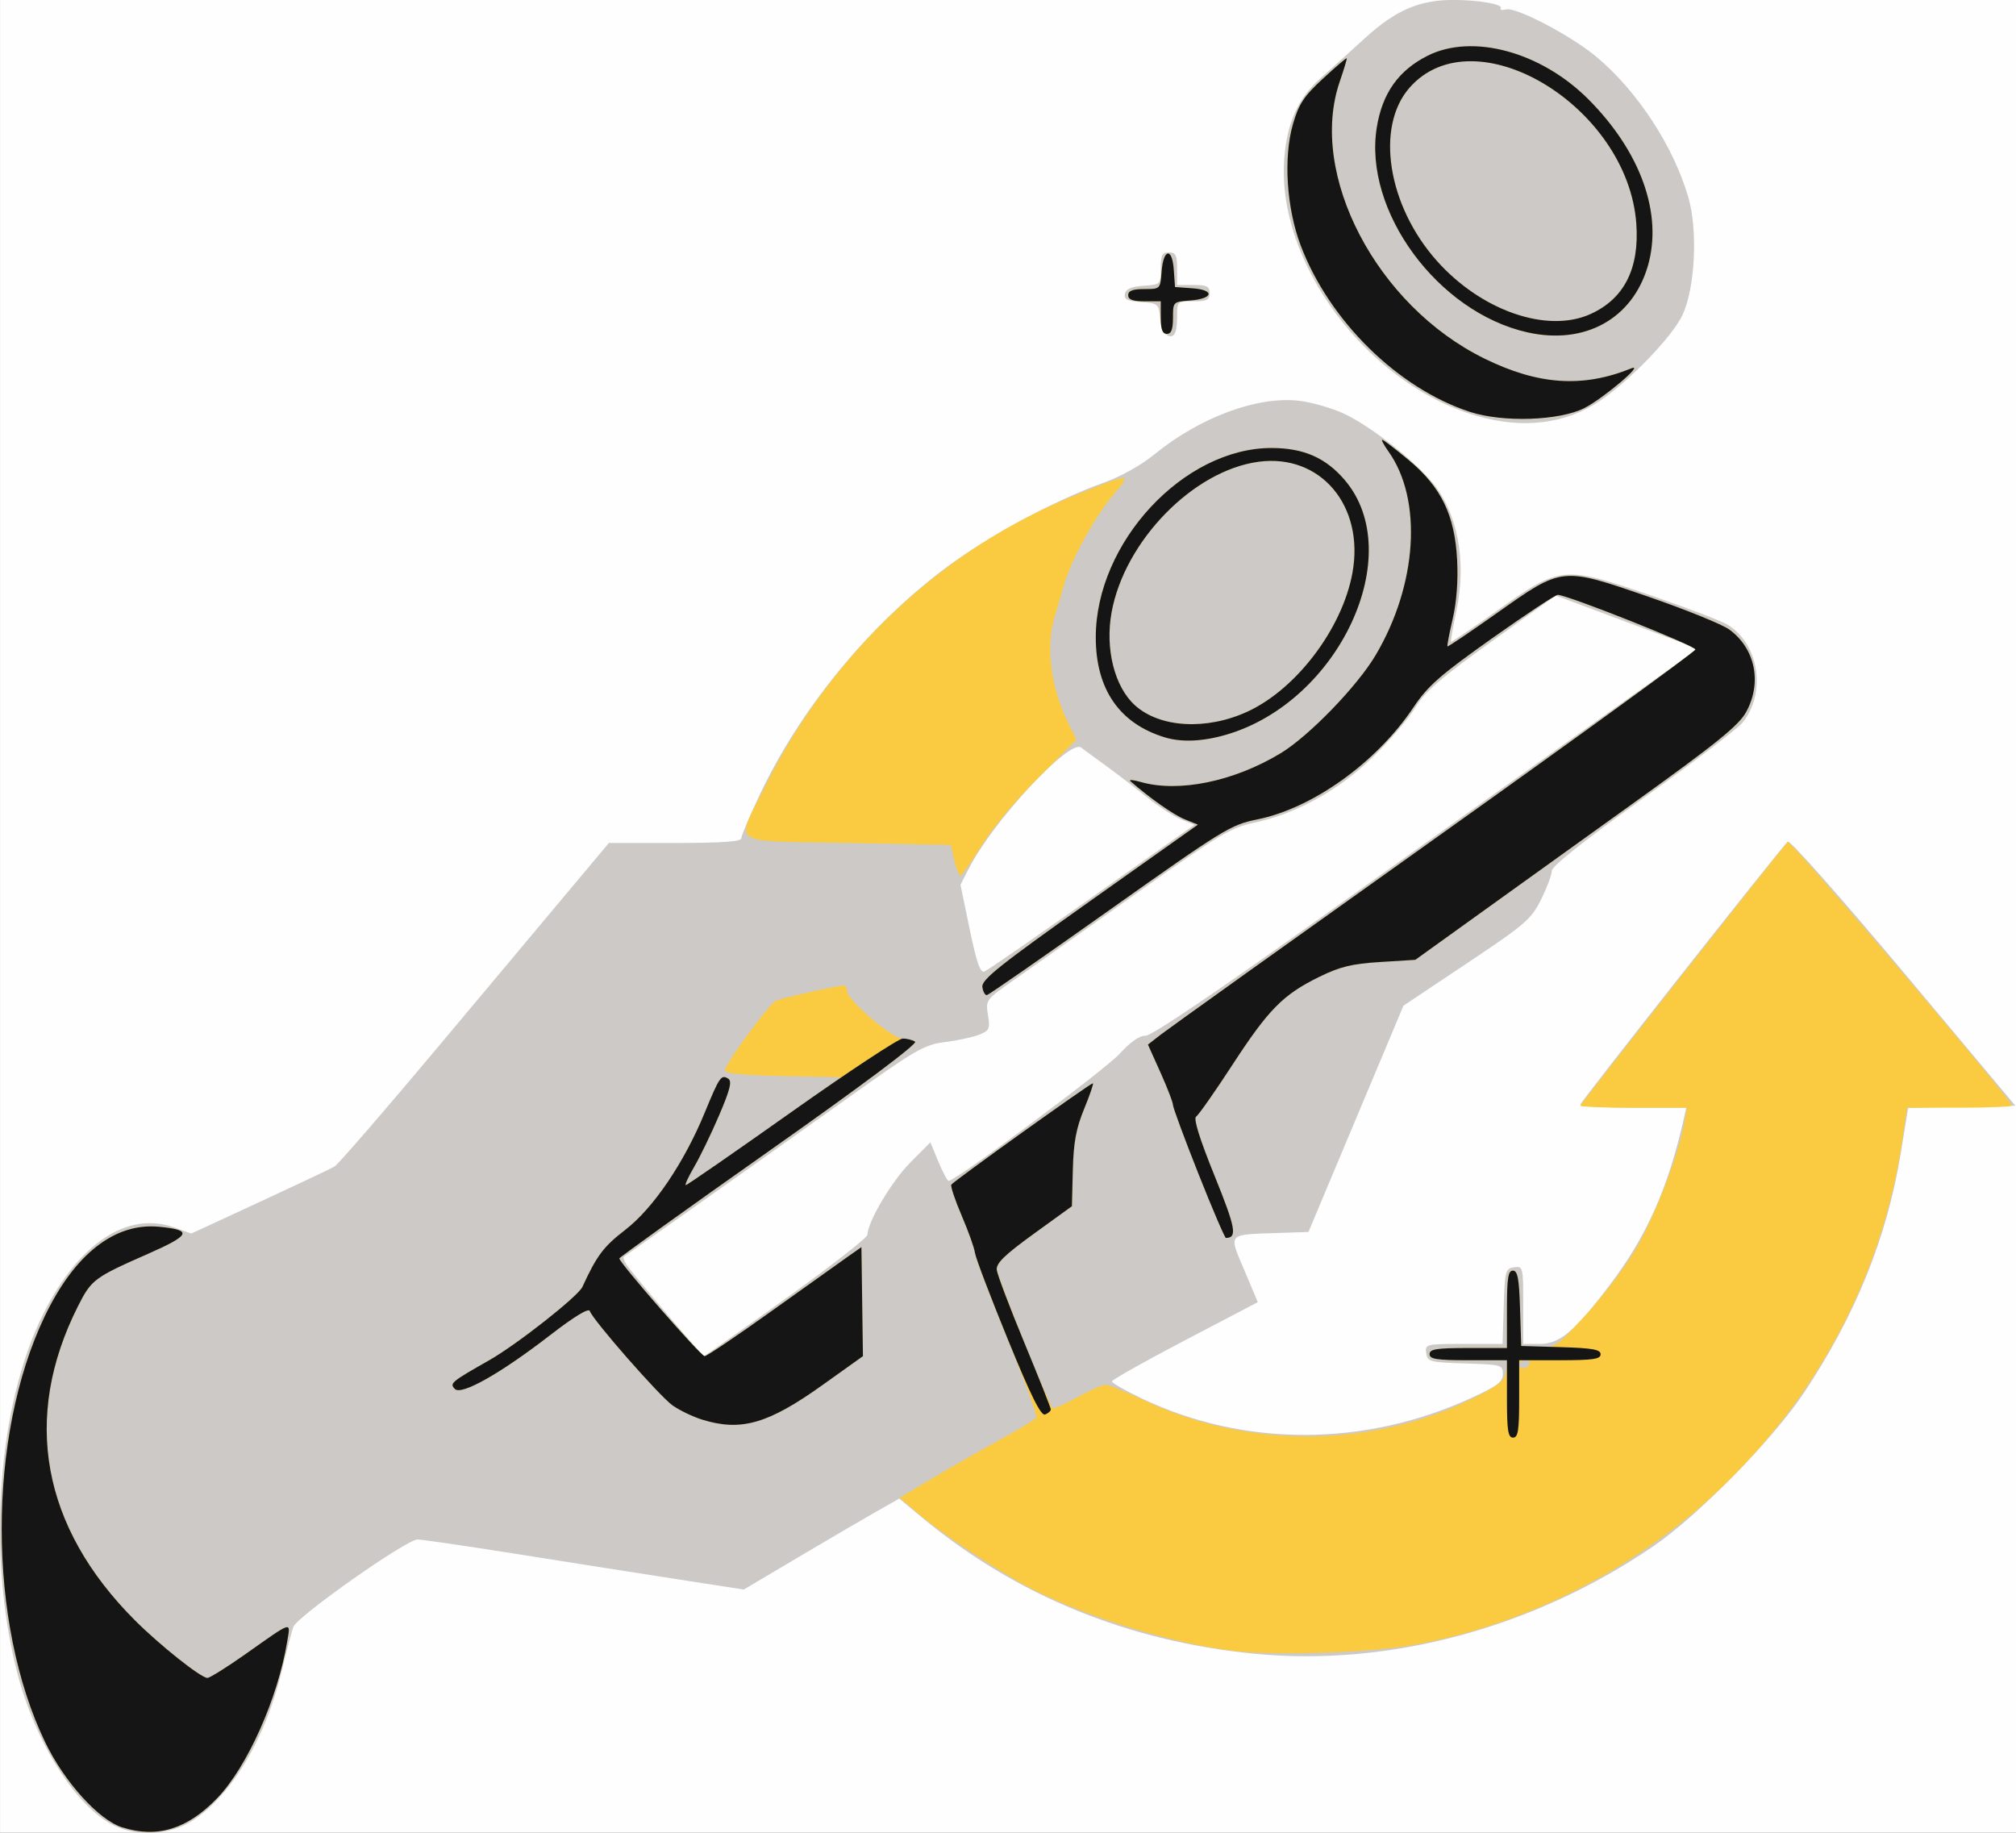 <?xml version="1.0" encoding="UTF-8" standalone="no"?>
<!-- Created with Inkscape (http://www.inkscape.org/) -->

<svg
   version="1.1"
   id="svg1"
   width="495"
   height="450"
   viewBox="0 0 495 450"
   sodipodi:docname="BUSINESS_01.svg"
   inkscape:version="1.3.2 (091e20e, 2023-11-25, custom)"
   xmlns:inkscape="http://www.inkscape.org/namespaces/inkscape"
   xmlns:sodipodi="http://sodipodi.sourceforge.net/DTD/sodipodi-0.dtd"
   xmlns="http://www.w3.org/2000/svg"
   xmlns:svg="http://www.w3.org/2000/svg">
  <rect x="0" y="0" width="495" height="450" fill="#808080" stroke="none"/>
  <defs
     id="defs1" />
  <sodipodi:namedview
     id="namedview1"
     pagecolor="#ffffff"
     bordercolor="#000000"
     borderopacity="0.25"
     inkscape:showpageshadow="2"
     inkscape:pageopacity="0.0"
     inkscape:pagecheckerboard="0"
     inkscape:deskcolor="#d1d1d1"
     showgrid="false"
     inkscape:zoom="1.6222222"
     inkscape:cx="247.5"
     inkscape:cy="224.69178"
     inkscape:window-width="1920"
     inkscape:window-height="1001"
     inkscape:window-x="-9"
     inkscape:window-y="-9"
     inkscape:window-maximized="1"
     inkscape:current-layer="g1" />
  <g
     inkscape:groupmode="layer"
     inkscape:label="Image"
     id="g1">
    <g
       id="g5"
       transform="translate(0.01,-0.024)">
      <path
         style="fill:#fefefe"
         d="M 0,225 V 0 H 247.5 495 V 225 450 H 247.5 0 Z"
         id="path8" />
      <path
         style="fill:#ccc9c7"
         d="M 28,448.252 C 18.636,443.698 8.594,427.796 4.159,410.5 -3.281,381.479 -0.588,344.982 10.65,322.553 19.314,305.262 31.344,297.325 42.731,301.388 l 4.231,1.51 16.769,-7.752 c 9.223,-4.264 17.497,-8.178 18.388,-8.699 C 83.01,285.926 94.669,272.45 108.03,256.5 c 13.361,-15.95 28.154,-33.612 32.874,-39.25 L 149.487,207 h 16.257 C 177.198,207 182,206.665 182,205.866 c 0,-0.624 2.041,-5.442 4.535,-10.707 9.979,-21.065 26.535,-41.301 45.445,-55.546 10.23,-7.706 26.939,-16.749 38.748,-20.97 4.425,-1.582 9.391,-4.346 12.806,-7.127 11.118,-9.056 25.266,-14.285 35.421,-13.091 3.04,0.357 7.935,1.752 10.877,3.099 6.254,2.863 16.66,10.898 21.621,16.693 6.407,7.485 8.735,19.491 6.15,31.716 -0.864,4.088 -1.466,7.536 -1.337,7.663 0.129,0.127 5.357,-3.411 11.619,-7.861 15.256,-10.844 15.96,-10.906 37.863,-3.382 8.906,3.06 17.3,6.288 18.653,7.175 7.555,4.95 9.265,16.542 3.518,23.848 -1.141,1.45 -12.164,9.856 -24.497,18.68 C 388.809,206.511 381,212.709 381,213.853 c 0,0.965 -1.182,4.127 -2.627,7.026 -2.42,4.857 -3.853,6.09 -18.206,15.67 l -15.579,10.398 -11.661,27.776 -11.661,27.776 -7.383,0.253 c -12.718,0.436 -12.253,-0.07 -8.38,9.115 l 3.321,7.875 -17.91,9.378 c -9.85,5.158 -17.911,9.695 -17.912,10.083 -0.001,0.387 3.349,2.295 7.445,4.239 25.066,11.895 54.484,11.852 80.67,-0.119 C 367.665,340.332 369,339.328 369,337.398 c 0,-2.243 -0.32,-2.333 -9.25,-2.611 -8.73,-0.271 -9.268,-0.414 -9.57,-2.538 -0.312,-2.198 -0.101,-2.25 9.212,-2.25 h 9.532 l 0.288,-9.25 c 0.271,-8.73 0.414,-9.268 2.538,-9.57 2.199,-0.312 2.25,-0.102 2.25,9.25 V 330 h 4.027 c 4.96,0 8.556,-3.024 17.245,-14.5 9.029,-11.925 14.284,-23.728 18.143,-40.75 L 414.038,272 h -13.019 c -7.16,0 -13.015,-0.338 -13.01,-0.75 0.008,-0.633 48.496,-62.11 50.946,-64.594 0.458,-0.464 13.216,13.936 28.351,32 l 27.518,32.844 -13.162,0.277 -13.162,0.277 -1.799,11.066 c -3.367,20.709 -11.097,39.835 -23.814,58.927 -7.558,11.347 -26.032,30.174 -36.887,37.593 -29.364,20.069 -64.967,29.669 -98,26.425 -30.968,-3.041 -58.415,-14.258 -81.354,-33.247 l -5.854,-4.846 -5.646,3.196 c -3.105,1.758 -11.695,6.782 -19.088,11.165 l -13.442,7.969 -17.058,-2.646 C 156.176,386.202 138.6,383.438 126.5,381.514 c -12.1,-1.923 -22.9,-3.499 -24,-3.503 -2.704,-0.008 -29.54,18.875 -30.475,21.445 -0.409,1.124 -1.708,6.063 -2.887,10.977 C 65.166,426.982 56.721,441.05 47.093,447.156 41.745,450.548 33.673,451.011 28,448.252 Z M 193.056,318.75 c 10.948,-7.838 19.915,-14.841 19.925,-15.563 0.045,-3.167 5.933,-13.105 10.48,-17.687 l 4.961,-5 1.974,4.75 c 1.086,2.612 2.228,4.741 2.539,4.729 1.751,-0.064 38.296,-27.232 41.863,-31.122 2.776,-3.027 5.031,-4.605 6.48,-4.534 1.421,0.07 17.89,-11.071 45.722,-30.929 23.925,-17.071 53.943,-38.474 66.707,-47.562 l 23.207,-16.524 -17.471,-6.536 -17.471,-6.536 -15.736,11.29 c -12.492,8.963 -16.342,12.288 -18.674,16.131 -1.616,2.663 -6.227,8.075 -10.246,12.027 -8.377,8.237 -18.936,14.119 -29.274,16.308 -5.858,1.241 -8.552,2.854 -29,17.371 -12.398,8.802 -25.811,18.283 -29.808,21.069 -7.21,5.026 -7.261,5.094 -6.663,8.807 0.551,3.422 0.36,3.837 -2.234,4.856 -1.56,0.613 -5.325,1.422 -8.366,1.799 -5.065,0.627 -7.122,1.82 -24.5,14.217 -10.434,7.443 -26.846,19.094 -36.471,25.89 -9.625,6.797 -17.654,12.467 -17.842,12.601 -0.188,0.134 0.037,0.899 0.5,1.7 0.992,1.716 18.691,22.66 19.167,22.68 0.179,0.008 9.283,-6.398 20.231,-14.236 z m 75.103,-98.462 25.084,-17.746 -3.264,-1.332 c -1.795,-0.733 -5.605,-3.217 -8.467,-5.521 -2.862,-2.304 -7.375,-5.764 -10.029,-7.689 -2.654,-1.925 -5.38,-3.92 -6.057,-4.433 -2.842,-2.154 -21.644,18.1 -27.55,29.675 l -2.055,4.028 2.259,10.907 c 1.702,8.215 2.597,10.777 3.627,10.382 0.752,-0.289 12.655,-8.51 26.451,-18.271 z M 362.5,102.11 c -26.934,-7.844 -49.223,-37.774 -47.163,-63.328 0.698,-8.66 3.411,-14.669 8.78,-19.451 2.365,-2.107 7.381,-6.633 11.146,-10.058 7.44,-6.768 13.321,-9.282 21.669,-9.262 6.146,0.015 12.14,1.065 11.547,2.023 -0.265,0.429 0.336,0.565 1.334,0.304 2.441,-0.638 16.005,6.485 22.157,11.637 10.071,8.432 18.917,21.951 22.557,34.472 2.372,8.159 1.685,22.218 -1.412,28.891 -2.383,5.134 -12.591,15.813 -19.994,20.917 -8.512,5.868 -19.124,7.204 -30.621,3.855 z M 286.284,82.175 c -0.617,-0.381 -1.27,-2.264 -1.452,-4.184 -0.317,-3.34 -0.518,-3.505 -4.643,-3.802 -3.417,-0.246 -4.245,-0.661 -3.991,-2 0.229,-1.207 1.531,-1.777 4.562,-1.997 C 284.978,69.887 285,69.864 285,65.943 285,62.667 285.338,62 287,62 c 1.667,0 2,0.667 2,4 v 4 h 4 c 3.333,0 4,0.333 4,2 0,1.667 -0.667,2 -4,2 -3.99,0 -4,0.01 -4,3.941 0,4.118 -0.825,5.403 -2.716,4.234 z"
         id="path7" />
      <path
         style="fill:#facb41"
         d="M 30,448.698 C 24.249,446.894 15.83,437.597 11.104,427.832 -3.107,398.472 -3.168,352.724 10.966,323.227 c 7.335,-15.309 17.205,-23.042 28.075,-21.997 8.319,0.799 7.815,2.007 -2.786,6.678 -13.18,5.808 -13.822,6.29 -17.136,12.862 -13.777,27.321 -8.896,54.181 14.012,77.102 C 39.248,403.992 49.326,412 50.913,412 c 0.586,0 4.782,-2.622 9.326,-5.827 11.851,-8.359 11.097,-8.135 10.257,-3.049 -2.297,13.912 -9.787,30.692 -17.115,38.339 C 46.039,449.125 38.651,451.412 30,448.698 Z m 272.5,-43.373 c -14.788,-1.853 -34.896,-8.009 -48.561,-14.867 -7.707,-3.868 -22.623,-13.726 -28.739,-18.995 l -4.3,-3.704 8.258,-4.912 c 4.542,-2.702 11.972,-6.936 16.51,-9.41 4.538,-2.474 8.489,-4.883 8.78,-5.353 0.291,-0.47 -2.876,-9.119 -7.036,-19.22 -4.161,-10.1 -7.734,-19.489 -7.94,-20.864 -0.206,-1.375 -1.714,-5.634 -3.35,-9.465 -1.636,-3.831 -2.785,-7.272 -2.553,-7.647 C 234.074,290.071 267.69,266 268.326,266 c 0.243,0 -0.714,2.812 -2.127,6.25 -1.988,4.837 -2.62,8.248 -2.793,15.092 l -0.224,8.842 -9.341,6.759 c -7.187,5.201 -9.287,7.245 -9.11,8.867 0.215,1.965 12.716,32.97 13.683,33.936 0.241,0.241 2.975,-0.953 6.074,-2.654 3.1,-1.701 6.22,-3.093 6.935,-3.093 0.715,0 5.123,1.791 9.795,3.981 25.717,12.051 56.762,11.559 81.782,-1.296 5.259,-2.702 6.56,-3.85 6.816,-6.012 L 370.133,334 h -9.566 C 352.73,334 351,333.729 351,332.5 c 0,-1.228 1.722,-1.5 9.5,-1.5 h 9.5 v -9.5 c 0,-7.669 0.282,-9.5 1.462,-9.5 1.157,0 1.522,1.931 1.75,9.25 l 0.288,9.25 4.116,0.301 c 3.985,0.291 4.351,0.047 11.5,-7.654 4.061,-4.375 9.58,-11.592 12.264,-16.038 4.663,-7.724 10.74,-23.383 12.17,-31.359 L 414.223,272 H 401.111 C 393.9,272 388,271.783 388,271.517 c 0,-0.377 48.153,-61.596 50.953,-64.778 C 439.541,206.07 494,270.107 494,271.468 494,271.761 488.202,272 481.115,272 h -12.885 l -1.149,7.857 c -4.621,31.606 -19.423,60.681 -42.583,83.643 -21.185,21.005 -49.371,35.595 -78.348,40.557 -10.569,1.81 -33.915,2.488 -43.651,1.268 z M 375.5,335 c 0.34,-0.55 -0.084,-1 -0.941,-1 -0.857,0 -1.559,0.45 -1.559,1 0,0.55 0.423,1 0.941,1 0.518,0 1.219,-0.45 1.559,-1 z m -203.16,13.565 c -2.288,-0.716 -5.546,-2.288 -7.24,-3.494 -3.207,-2.284 -19.555,-20.937 -20.295,-23.158 -0.268,-0.803 -3.855,1.381 -9.74,5.93 -12.197,9.426 -21.784,14.844 -23.387,13.217 -1.362,-1.382 -0.937,-1.737 8.402,-7.04 6.809,-3.866 21.83,-15.683 22.906,-18.02 3.549,-7.712 5.185,-9.891 10.515,-14.003 6.901,-5.324 14.425,-16.416 19.523,-28.782 3.655,-8.865 4.036,-9.415 5.77,-8.343 0.98,0.606 0.462,2.69 -2.232,8.985 -1.929,4.508 -4.688,10.209 -6.13,12.67 -1.442,2.46 -2.371,4.473 -2.066,4.473 0.306,0 9.009,-5.963 19.341,-13.25 l 18.785,-13.25 -14.246,-0.277 c -10.422,-0.203 -14.241,-0.606 -14.226,-1.5 0.024,-1.46 10.603,-15.92 12.38,-16.922 1.142,-0.643 15.13,-3.798 16.85,-3.8 0.412,-4.5e-4 0.75,0.638 0.75,1.419 0,2.064 11.034,11.577 13.45,11.595 1.128,0.008 2.58,0.352 3.226,0.763 0.726,0.462 -12.931,10.691 -35.693,26.735 C 168.705,296.806 152.091,308.725 152.063,309 c -0.099,0.97 19.998,24 20.944,24 0.528,0 8.055,-5.077 16.726,-11.281 8.672,-6.205 17.117,-12.229 18.767,-13.386 l 3,-2.105 0.186,13.387 0.186,13.387 -9.944,7.1 c -13.377,9.551 -20.028,11.453 -29.587,8.464 z M 294.25,288.227 c -3.438,-8.665 -6.25,-16.269 -6.25,-16.898 0,-0.628 -1.384,-4.222 -3.075,-7.986 L 281.851,256.5 285.066,254 c 1.768,-1.375 31.98,-22.975 67.138,-48 35.157,-25.025 63.987,-45.95 64.066,-46.5 0.124,-0.864 -31.037,-13.255 -33.77,-13.428 -0.55,-0.035 -7.822,4.772 -16.16,10.682 -12.818,9.086 -15.8,11.704 -19.303,16.951 -9.011,13.497 -24.718,24.76 -38.371,27.515 -6.497,1.311 -8.282,2.406 -36.18,22.179 -16.14,11.44 -29.715,20.867 -30.166,20.95 -0.451,0.083 -0.958,-0.812 -1.125,-1.988 -0.253,-1.775 4.216,-5.343 26.308,-21 L 294.115,202.5 l -3.308,-1.346 c -2.722,-1.108 -8.433,-5.122 -13.24,-9.307 -0.513,-0.446 0.609,-0.37 2.493,0.171 9.325,2.674 22.836,-0.091 34.339,-7.029 6.938,-4.184 18.847,-16.475 23.362,-24.109 10.251,-17.333 11.562,-38.19 3.145,-50.01 C 339.783,109.291 339.096,108 339.38,108 c 0.284,0 3.198,2.232 6.477,4.96 7.997,6.655 11.328,13.517 11.911,24.54 0.269,5.084 -0.13,10.367 -1.095,14.494 -0.835,3.572 -1.41,6.603 -1.277,6.735 0.133,0.133 5.61,-3.558 12.173,-8.201 16.086,-11.382 15.806,-11.352 37.185,-3.985 9.211,3.174 18.146,6.8 19.856,8.058 6.36,4.677 8.068,13.012 4.141,20.208 -1.825,3.345 -7.158,7.649 -28.25,22.798 -14.3,10.271 -32.075,23.041 -39.5,28.378 l -13.5,9.703 -8.638,0.539 c -6.968,0.434 -9.869,1.144 -15.002,3.671 -8.869,4.366 -12.394,7.946 -21.321,21.656 -4.279,6.571 -8.265,12.254 -8.859,12.629 -0.708,0.448 0.845,5.432 4.518,14.5 5.205,12.85 5.646,15.258 2.802,15.293 -0.275,0.003 -3.312,-7.084 -6.75,-15.749 z M 234.313,211.25 233.427,207.5 207.963,207 c -29.724,-0.584 -27.532,1.001 -19.867,-14.356 16.189,-32.436 43.549,-58.04 75.903,-71.032 13.995,-5.62 13.96,-5.62 9.272,0.021 -4.768,5.738 -10.359,16.037 -12.141,22.368 -0.697,2.475 -1.686,5.882 -2.199,7.571 -2.222,7.32 -0.934,17.24 3.376,26.006 l 2.005,4.077 -9.47,9.423 c -5.416,5.389 -11.369,12.523 -13.907,16.664 -2.44,3.983 -4.73,7.245 -5.088,7.25 -0.358,0.005 -1.049,-1.679 -1.537,-3.741 z m 51.681,-30.184 C 274.854,177.677 269.045,169.257 269.043,156.5 c -0.003,-23.292 21.641,-46.554 43.244,-46.478 7.812,0.028 13.198,2.39 17.858,7.835 15.545,18.161 -1.325,54.457 -29.077,62.558 -5.757,1.68 -10.953,1.905 -15.075,0.651 z m 20.325,-6.33 c 12.01,-5.548 23.25,-20.41 25.741,-34.037 3.014,-16.489 -7.837,-29.34 -23.05,-27.3 -16.023,2.149 -32.89,19.425 -36.084,36.956 -1.634,8.971 0.711,18.297 5.747,22.85 6.119,5.533 17.603,6.169 27.645,1.53 z m 54.564,-73.594 C 343.206,95.342 326.418,78.845 319.383,60.361 315.868,51.127 315.073,38.701 317.469,30.457 c 1.43,-4.919 2.687,-6.821 7.357,-11.133 3.098,-2.86 5.721,-5.111 5.83,-5.001 0.109,0.109 -0.654,2.669 -1.696,5.688 -7.845,22.73 9.006,55.038 35.49,68.044 13.256,6.51 24.149,7.242 36.05,2.424 3.574,-1.447 -6.865,7.398 -11.5,9.743 -6.164,3.119 -20.031,3.573 -28.117,0.92 z M 375,81.619 C 353.013,76.678 334.736,51.81 338.037,31.325 c 1.353,-8.399 5.332,-14.017 12.476,-17.615 10.983,-5.531 27.819,-0.983 39.442,10.653 12.899,12.914 18.354,28.182 14.637,40.968 C 400.81,78.34 389.097,84.786 375,81.619 Z m 15.541,-4.498 c 8.252,-3.748 12.01,-11.17 11.223,-22.163 -2.069,-28.92 -39.759,-51.534 -55.676,-33.406 -8.437,9.61 -5.401,28.916 6.684,42.501 10.935,12.293 27.136,17.898 37.769,13.068 z M 285,78 v -4 h -4 c -2.889,0 -4,-0.417 -4,-1.5 0,-1.08 1.105,-1.5 3.942,-1.5 3.911,0 3.945,-0.033 4.25,-4.172 0.422,-5.727 2.597,-6.192 2.997,-0.641 L 288.5,70.5 l 4.313,0.311 c 5.551,0.4 5.086,2.575 -0.641,2.997 C 288.033,74.113 288,74.147 288,78.057 288,80.895 287.58,82 286.5,82 285.417,82 285,80.889 285,78 Z"
         id="path6" />
      <path
         style="fill:#151516"
         d="M 30,448.698 C 24.249,446.894 15.83,437.597 11.104,427.832 -3.107,398.472 -3.168,352.724 10.966,323.227 c 7.335,-15.309 17.205,-23.042 28.075,-21.997 8.319,0.799 7.815,2.007 -2.786,6.678 -13.18,5.808 -13.822,6.29 -17.136,12.862 -13.777,27.321 -8.896,54.181 14.012,77.102 C 39.248,403.992 49.326,412 50.913,412 c 0.586,0 4.782,-2.622 9.326,-5.827 11.851,-8.359 11.097,-8.135 10.257,-3.049 -2.297,13.912 -9.787,30.692 -17.115,38.339 C 46.039,449.125 38.651,451.412 30,448.698 Z M 370,343.5 V 334 h -9.5 c -7.778,0 -9.5,-0.272 -9.5,-1.5 0,-1.228 1.722,-1.5 9.5,-1.5 h 9.5 v -9.5 c 0,-7.669 0.282,-9.5 1.462,-9.5 1.157,0 1.522,1.931 1.75,9.25 l 0.288,9.25 9.75,0.286 c 7.762,0.228 9.75,0.585 9.75,1.75 C 393,333.724 391.112,334 383,334 h -10 v 9.5 c 0,7.778 -0.272,9.5 -1.5,9.5 -1.228,0 -1.5,-1.722 -1.5,-9.5 z m -197.66,5.065 c -2.288,-0.716 -5.546,-2.288 -7.24,-3.494 -3.207,-2.284 -19.555,-20.937 -20.295,-23.158 -0.268,-0.803 -3.855,1.381 -9.74,5.93 -12.197,9.426 -21.784,14.844 -23.387,13.217 -1.362,-1.382 -0.937,-1.737 8.402,-7.04 6.809,-3.866 21.83,-15.683 22.906,-18.02 3.549,-7.712 5.185,-9.891 10.515,-14.003 6.901,-5.324 14.425,-16.416 19.523,-28.782 3.655,-8.865 4.036,-9.415 5.77,-8.343 0.98,0.606 0.462,2.69 -2.232,8.985 -1.929,4.508 -4.688,10.209 -6.13,12.67 -1.442,2.46 -2.36,4.473 -2.041,4.473 0.319,0 12.019,-8.1 26,-18 13.981,-9.9 26.25,-17.993 27.265,-17.985 1.015,0.008 2.374,0.352 3.021,0.763 0.726,0.462 -12.931,10.691 -35.693,26.735 C 168.705,296.806 152.091,308.725 152.063,309 c -0.099,0.97 19.998,24 20.944,24 0.528,0 8.055,-5.077 16.726,-11.281 8.672,-6.205 17.117,-12.229 18.767,-13.386 l 3,-2.105 0.186,13.387 0.186,13.387 -9.944,7.1 c -13.377,9.551 -20.028,11.453 -29.587,8.464 z m 75.085,-19.75 c -4.279,-10.474 -7.899,-20.005 -8.045,-21.179 -0.146,-1.175 -1.608,-5.27 -3.249,-9.101 -1.641,-3.831 -2.793,-7.272 -2.561,-7.647 C 234.074,290.071 267.69,266 268.326,266 c 0.243,0 -0.714,2.812 -2.127,6.25 -1.988,4.837 -2.62,8.248 -2.793,15.092 l -0.224,8.842 -9.341,6.759 c -7.187,5.201 -9.287,7.245 -9.11,8.867 0.127,1.16 3.165,9.184 6.75,17.833 3.585,8.649 6.519,16.044 6.519,16.433 0,0.39 -0.629,0.95 -1.398,1.245 -1.026,0.394 -3.467,-4.528 -9.177,-18.507 z M 294.25,288.227 c -3.438,-8.665 -6.25,-16.269 -6.25,-16.898 0,-0.628 -1.384,-4.222 -3.075,-7.986 L 281.851,256.5 285.066,254 c 1.768,-1.375 31.98,-22.975 67.138,-48 35.157,-25.025 63.987,-45.95 64.066,-46.5 0.124,-0.864 -31.037,-13.255 -33.77,-13.428 -0.55,-0.035 -7.822,4.772 -16.16,10.682 -12.818,9.086 -15.8,11.704 -19.303,16.951 -9.011,13.497 -24.718,24.76 -38.371,27.515 -6.497,1.311 -8.282,2.406 -36.18,22.179 -16.14,11.44 -29.715,20.867 -30.166,20.95 -0.451,0.083 -0.958,-0.812 -1.125,-1.988 -0.253,-1.775 4.216,-5.343 26.308,-21 L 294.115,202.5 l -3.308,-1.346 c -2.722,-1.108 -8.433,-5.122 -13.24,-9.307 -0.513,-0.446 0.609,-0.37 2.493,0.171 9.325,2.674 22.836,-0.091 34.339,-7.029 6.938,-4.184 18.847,-16.475 23.362,-24.109 10.251,-17.333 11.562,-38.19 3.145,-50.01 C 339.783,109.291 339.096,108 339.38,108 c 0.284,0 3.198,2.232 6.477,4.96 7.997,6.655 11.328,13.517 11.911,24.54 0.269,5.084 -0.13,10.367 -1.095,14.494 -0.835,3.572 -1.41,6.603 -1.277,6.735 0.133,0.133 5.61,-3.558 12.173,-8.201 16.086,-11.382 15.806,-11.352 37.185,-3.985 9.211,3.174 18.146,6.8 19.856,8.058 6.36,4.677 8.068,13.012 4.141,20.208 -1.825,3.345 -7.158,7.649 -28.25,22.798 -14.3,10.271 -32.075,23.041 -39.5,28.378 l -13.5,9.703 -8.638,0.539 c -6.968,0.434 -9.869,1.144 -15.002,3.671 -8.869,4.366 -12.394,7.946 -21.321,21.656 -4.279,6.571 -8.265,12.254 -8.859,12.629 -0.708,0.448 0.845,5.432 4.518,14.5 5.205,12.85 5.646,15.258 2.802,15.293 -0.275,0.003 -3.312,-7.084 -6.75,-15.749 z M 285.994,181.066 C 274.854,177.677 269.045,169.257 269.043,156.5 c -0.003,-23.292 21.641,-46.554 43.244,-46.478 7.812,0.028 13.198,2.39 17.858,7.835 15.545,18.161 -1.325,54.457 -29.077,62.558 -5.757,1.68 -10.953,1.905 -15.075,0.651 z m 20.325,-6.33 c 12.01,-5.548 23.25,-20.41 25.741,-34.037 3.014,-16.489 -7.837,-29.34 -23.05,-27.3 -16.023,2.149 -32.89,19.425 -36.084,36.956 -1.634,8.971 0.711,18.297 5.747,22.85 6.119,5.533 17.603,6.169 27.645,1.53 z m 54.564,-73.594 C 343.206,95.342 326.418,78.845 319.383,60.361 315.868,51.127 315.073,38.701 317.469,30.457 c 1.43,-4.919 2.687,-6.821 7.357,-11.133 3.098,-2.86 5.721,-5.111 5.83,-5.001 0.109,0.109 -0.654,2.669 -1.696,5.688 -7.845,22.73 9.006,55.038 35.49,68.044 13.256,6.51 24.149,7.242 36.05,2.424 3.574,-1.447 -6.865,7.398 -11.5,9.743 -6.164,3.119 -20.031,3.573 -28.117,0.92 z M 375,81.619 C 353.013,76.678 334.736,51.81 338.037,31.325 c 1.353,-8.399 5.332,-14.017 12.476,-17.615 10.983,-5.531 27.819,-0.983 39.442,10.653 12.899,12.914 18.354,28.182 14.637,40.968 C 400.81,78.34 389.097,84.786 375,81.619 Z m 15.541,-4.498 c 8.252,-3.748 12.01,-11.17 11.223,-22.163 -2.069,-28.92 -39.759,-51.534 -55.676,-33.406 -8.437,9.61 -5.401,28.916 6.684,42.501 10.935,12.293 27.136,17.898 37.769,13.068 z M 285,78 v -4 h -4 c -2.889,0 -4,-0.417 -4,-1.5 0,-1.08 1.105,-1.5 3.942,-1.5 3.911,0 3.945,-0.033 4.25,-4.172 0.422,-5.727 2.597,-6.192 2.997,-0.641 L 288.5,70.5 l 4.313,0.311 c 5.551,0.4 5.086,2.575 -0.641,2.997 C 288.033,74.113 288,74.147 288,78.057 288,80.895 287.58,82 286.5,82 285.417,82 285,80.889 285,78 Z"
         id="path5" />
    </g>
  </g>
</svg>
